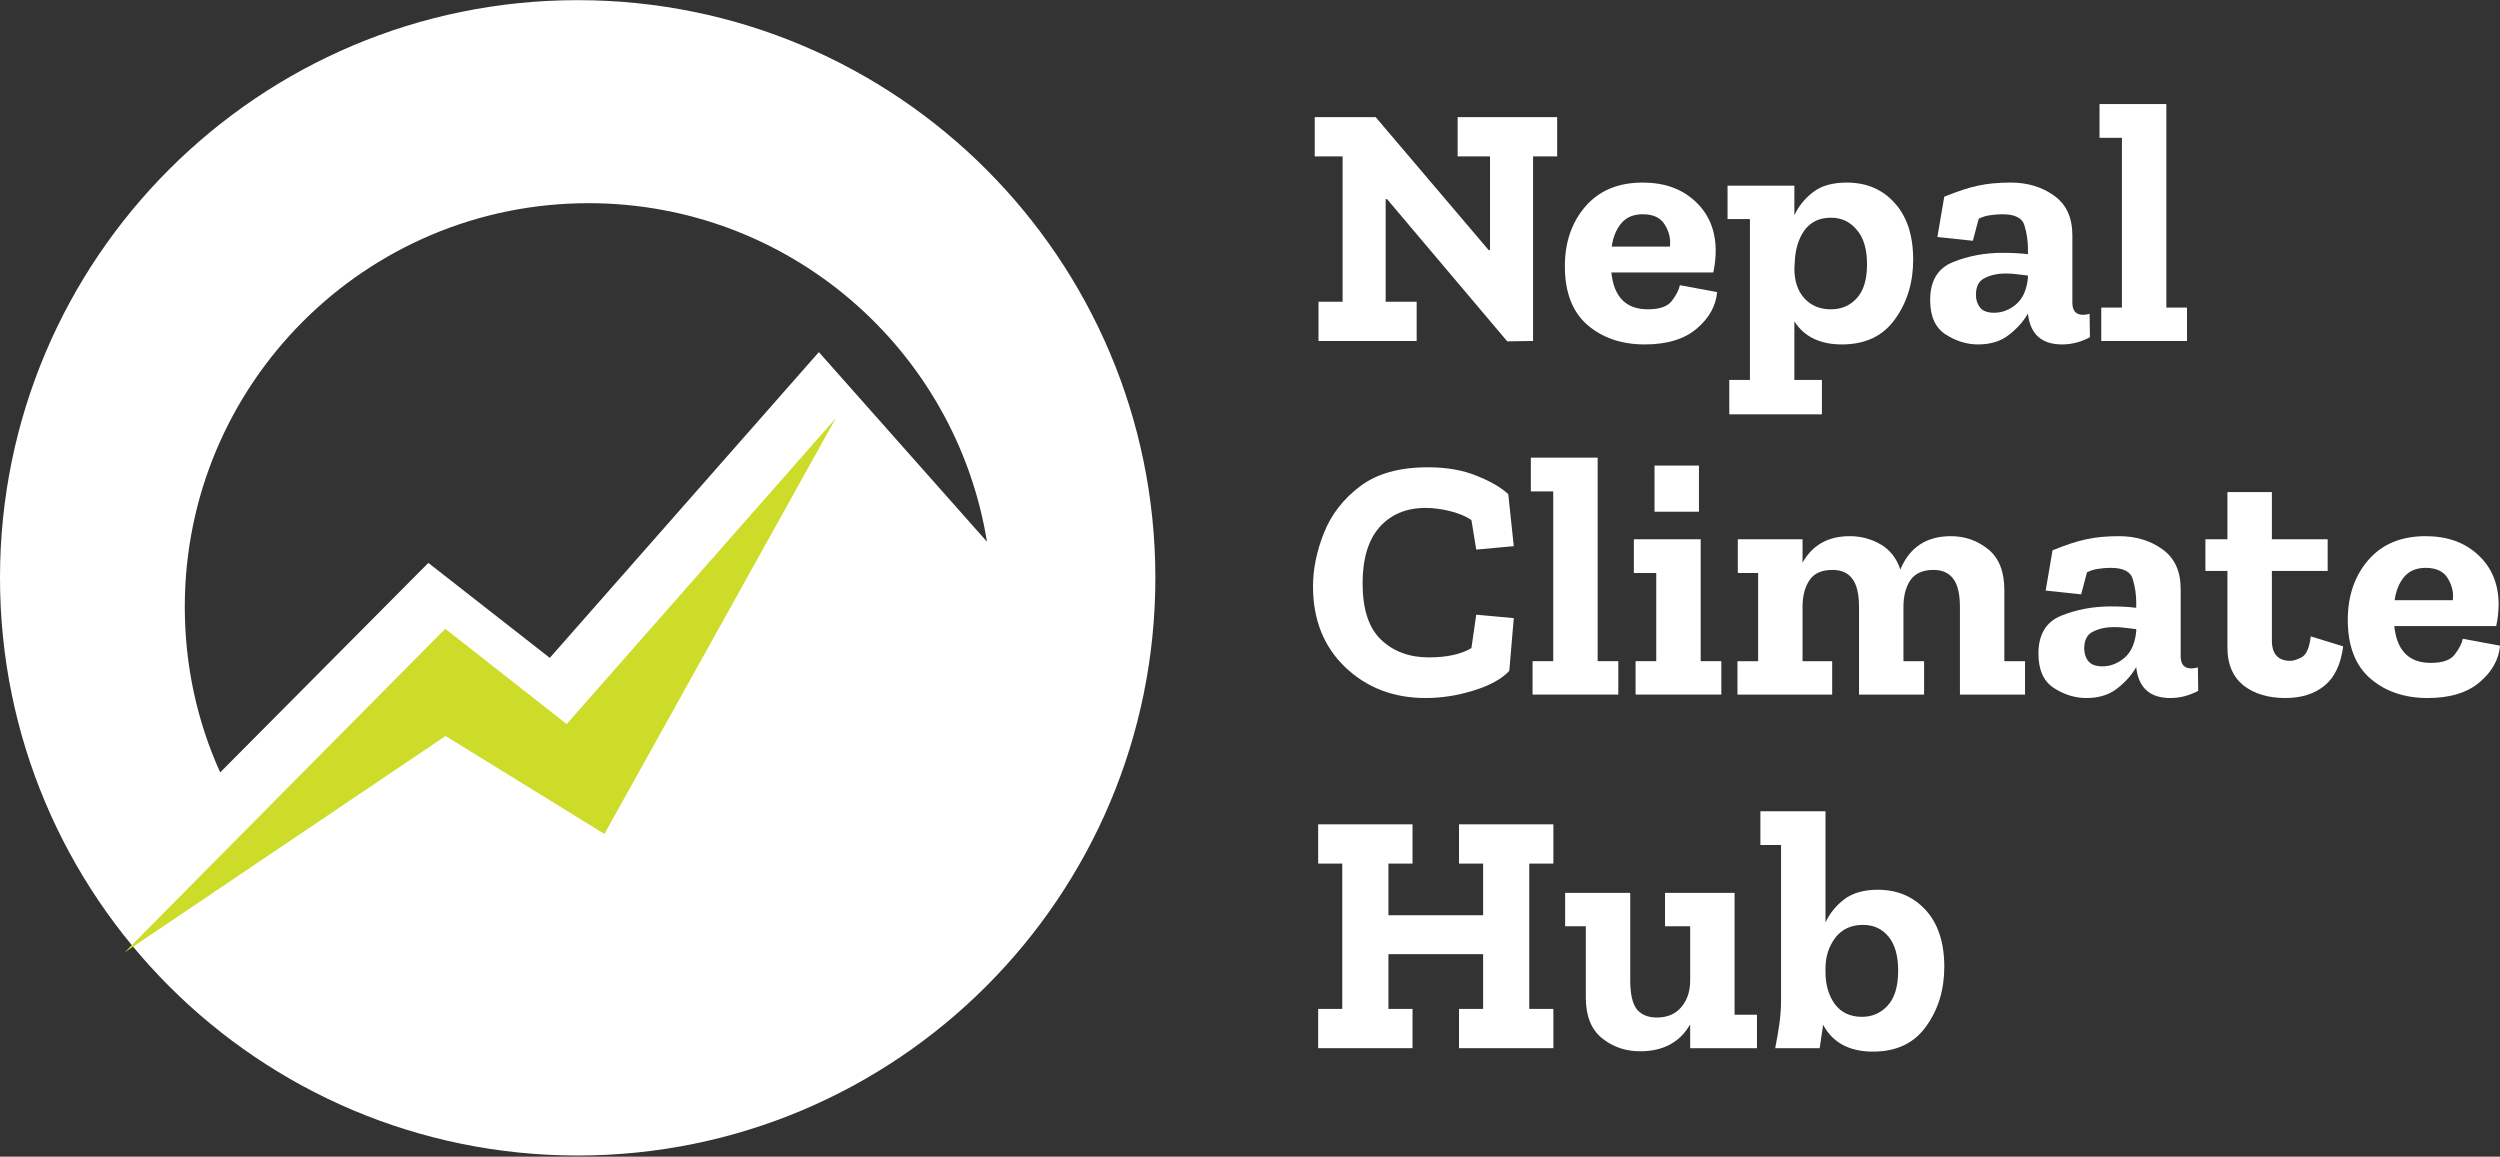 <svg width="1433" height="663" viewBox="0 0 1433 663" fill="none" xmlns="http://www.w3.org/2000/svg">
<rect x="0" y="0" width="1433" height="663" fill="#333333" stroke="none"/>
<path d="M331.125 0.09C514 0.09 662.251 148.339 662.251 331.215C662.251 514.09 514 662.34 331.125 662.34C148.25 662.34 6.0249e-05 514.09 0 331.215C0 148.339 148.25 0.09 331.125 0.09ZM337.343 116.46C209.489 116.46 105.915 220.034 105.915 347.888C105.915 381.653 113.123 413.902 126.212 442.735L245.53 322.658L315.148 377.101L469.37 201.823L565.734 310.518C547.903 200.495 452.487 116.46 337.343 116.46Z" fill="white"/>
<path d="M479.045 239.761L324.824 415.038L255.206 360.406L71.392 545.928L255.395 421.867L346.449 478.017L479.045 239.761Z" fill="#CCDC29"/>
<path d="M892.567 89.651H878.749V195.455L863.944 195.652L795.053 114.128H794.263V172.952H812.029V195.455H755.771V172.952H769.589V89.651H753.6V67.147H788.539L853.285 143.342H854.074V89.651H835.519V67.147H892.567V89.651Z" fill="white"/>
<path d="M984.233 167.425C983.575 175.321 979.692 182.295 972.586 188.349C965.48 194.402 955.544 197.429 942.779 197.429C929.488 197.429 918.5 193.678 909.814 186.177C901.26 178.676 896.983 167.491 896.983 152.62C896.983 138.934 900.866 127.551 908.63 118.471C916.526 109.259 927.514 104.653 941.595 104.653C953.965 104.653 963.966 108.206 971.599 115.312C979.363 122.418 983.311 131.762 983.443 143.342C983.443 147.685 982.982 151.962 982.061 156.173H923.632C925.079 170.254 932.054 177.295 944.556 177.295C951.399 177.295 956.005 175.65 958.374 172.36C960.874 169.07 962.387 166.109 962.914 163.477L984.233 167.425ZM957.189 141.368C957.716 136.894 956.729 132.683 954.228 128.735C951.86 124.787 947.648 122.813 941.595 122.813C936.331 122.813 932.252 124.524 929.356 127.946C926.461 131.367 924.619 135.841 923.829 141.368H957.189Z" fill="white"/>
<path d="M1096.63 148.87C1096.63 162.029 1093.14 173.412 1086.17 183.019C1079.32 192.626 1069.19 197.429 1055.77 197.429C1043.27 197.429 1034.19 193.02 1028.53 184.203V217.761H1044.32V237.5H991.22V217.761H1003.06V125.577H990.233V106.429H1028.53V123.405C1030.9 118.273 1034.45 113.865 1039.19 110.18C1043.92 106.495 1050.37 104.653 1058.53 104.653C1069.85 104.653 1079 108.535 1085.97 116.299C1093.08 124.063 1096.63 134.92 1096.63 148.87ZM1070.18 151.436C1070.18 142.75 1068.2 136.17 1064.26 131.696C1060.44 127.09 1055.51 124.787 1049.45 124.787C1042.87 124.787 1037.81 127.222 1034.25 132.091C1030.83 136.96 1028.99 143.145 1028.73 150.646L1028.53 153.804C1028.53 161.042 1030.44 166.767 1034.25 170.978C1038.07 175.189 1043.14 177.295 1049.45 177.295C1055.51 177.295 1060.44 175.189 1064.26 170.978C1068.2 166.767 1070.18 160.253 1070.18 151.436Z" fill="white"/>
<path d="M1114.45 112.746C1122.22 109.588 1128.66 107.482 1133.8 106.429C1139.06 105.245 1145.31 104.653 1152.55 104.653C1162.16 104.653 1170.45 107.153 1177.42 112.154C1184.4 117.155 1187.88 124.721 1187.88 134.854V173.544C1187.88 178.15 1189.92 180.453 1194 180.453C1195.19 180.453 1196.44 180.256 1197.75 179.861L1197.95 193.284C1192.82 196.047 1187.49 197.429 1181.96 197.429C1170.25 197.429 1163.74 191.573 1162.42 179.861V179.663C1159.92 184.138 1156.3 188.217 1151.56 191.902C1146.96 195.587 1141.03 197.429 1133.8 197.429C1127.35 197.429 1121.16 195.521 1115.24 191.704C1109.32 187.888 1106.36 181.308 1106.36 171.965C1106.36 161.042 1110.7 153.804 1119.39 150.251C1128.2 146.698 1137.68 144.922 1147.81 144.922C1153.47 144.922 1158.34 145.185 1162.42 145.711V142.75C1162.42 138.144 1161.76 133.67 1160.45 129.327C1159.26 124.985 1155.05 122.813 1147.81 122.813C1145.18 122.813 1142.75 123.011 1140.51 123.405C1138.4 123.669 1136.3 124.327 1134.19 125.379L1130.84 138.013L1110.5 135.841L1114.45 112.746ZM1162.42 159.134V157.95C1160.31 157.687 1158.14 157.423 1155.91 157.16C1153.8 156.897 1151.69 156.765 1149.59 156.765C1145.11 156.765 1141.17 157.621 1137.75 159.332C1134.32 160.911 1132.61 164.135 1132.61 169.004C1132.61 171.899 1133.4 174.334 1134.98 176.308C1136.56 178.282 1139.26 179.269 1143.07 179.269C1147.55 179.269 1151.69 177.689 1155.51 174.531C1159.46 171.241 1161.76 166.109 1162.42 159.134Z" fill="white"/>
<path d="M1253.59 195.455H1204.44V176.308H1216.28V78.991H1203.45V59.647H1241.75V176.308H1253.59V195.455Z" fill="white"/>
<path d="M865.129 384.513C860.917 389.118 854.14 392.869 844.797 395.764C835.585 398.659 826.373 400.107 817.161 400.107C798.869 400.107 783.538 394.251 771.168 382.539C758.798 370.695 752.613 355.232 752.613 336.15C752.613 326.149 754.718 315.884 758.929 305.357C763.141 294.829 770.049 285.946 779.656 278.708C789.263 271.47 802.159 267.851 818.346 267.851C829.268 267.851 838.678 269.496 846.573 272.786C854.469 275.945 860.457 279.432 864.536 283.248L867.695 313.055L846.179 315.029L843.415 298.053C839.993 295.816 835.848 294.105 830.979 292.921C826.11 291.736 821.504 291.144 817.161 291.144C806.107 291.144 797.29 294.829 790.71 302.198C784.262 309.568 781.038 320.293 781.038 334.374C781.038 349.244 784.591 360.035 791.697 366.747C798.803 373.458 807.884 376.814 818.938 376.814C829.334 376.814 837.493 375.038 843.415 371.484L846.179 352.337L867.695 354.311L865.129 384.513Z" fill="white"/>
<path d="M927.615 398.133H878.464V378.985H890.307V281.669H877.477V262.324H915.771V378.985H927.615V398.133Z" fill="white"/>
<path d="M948.373 293.316V266.864H973.837V293.316H948.373ZM986.668 398.133H937.516V378.985H949.36V328.452H936.529V309.107H974.824V378.985H986.668V398.133Z" fill="white"/>
<path d="M1160.74 398.133H1123.43V347.994C1123.43 340.362 1122.11 334.9 1119.48 331.61C1116.98 328.32 1113.23 326.675 1108.23 326.675C1102.18 326.675 1097.77 328.649 1095 332.597C1092.37 336.545 1091.06 341.612 1091.06 347.797V378.985H1102.9V398.133H1065.59V347.994C1065.59 340.362 1064.28 334.9 1061.64 331.61C1059.14 328.32 1055.39 326.675 1050.39 326.675C1044.21 326.675 1039.8 328.649 1037.17 332.597C1034.54 336.545 1033.22 341.612 1033.22 347.797V378.985H1050.2V398.133H995.911V378.985H1007.76V328.452H996.109V309.107H1033.22V322.53C1038.88 312.397 1047.89 307.331 1060.26 307.331C1066.71 307.331 1072.63 308.91 1078.03 312.068C1083.42 315.226 1087.17 320.03 1089.28 326.478C1094.54 313.713 1104.22 307.331 1118.3 307.331C1126.32 307.331 1133.43 309.831 1139.62 314.832C1145.8 319.832 1148.89 327.597 1148.89 338.124V378.985H1160.74V398.133Z" fill="white"/>
<path d="M1176.52 315.424C1184.29 312.266 1190.74 310.16 1195.87 309.107C1201.13 307.923 1207.38 307.331 1214.62 307.331C1224.23 307.331 1232.52 309.831 1239.49 314.832C1246.47 319.832 1249.96 327.399 1249.96 337.532V376.222C1249.96 380.828 1252 383.131 1256.07 383.131C1257.26 383.131 1258.51 382.933 1259.83 382.539L1260.02 395.962C1254.89 398.725 1249.56 400.107 1244.03 400.107C1232.32 400.107 1225.81 394.251 1224.49 382.539V382.341C1221.99 386.815 1218.37 390.895 1213.63 394.58C1209.03 398.264 1203.11 400.107 1195.87 400.107C1189.42 400.107 1183.24 398.199 1177.31 394.382C1171.39 390.566 1168.43 383.986 1168.43 374.643C1168.43 363.72 1172.77 356.482 1181.46 352.929C1190.28 349.376 1199.75 347.599 1209.88 347.599C1215.54 347.599 1220.41 347.863 1224.49 348.389V345.428C1224.49 340.822 1223.83 336.348 1222.52 332.005C1221.33 327.662 1217.12 325.491 1209.88 325.491C1207.25 325.491 1204.82 325.688 1202.58 326.083C1200.47 326.346 1198.37 327.004 1196.26 328.057L1192.91 340.691L1172.58 338.519L1176.52 315.424ZM1224.49 361.812V360.628C1222.39 360.364 1220.21 360.101 1217.98 359.838C1215.87 359.575 1213.77 359.443 1211.66 359.443C1207.19 359.443 1203.24 360.299 1199.82 362.009C1196.4 363.589 1194.68 366.813 1194.68 371.682C1194.68 374.577 1195.47 377.012 1197.05 378.985C1198.63 380.959 1201.33 381.946 1205.15 381.946C1209.62 381.946 1213.77 380.367 1217.58 377.209C1221.53 373.919 1223.83 368.787 1224.49 361.812Z" fill="white"/>
<path d="M1343.1 370.497C1341.78 380.762 1338.23 388.263 1332.44 393.001C1326.65 397.738 1319.15 400.107 1309.94 400.107C1300.07 400.107 1292.04 397.672 1285.85 392.803C1279.8 387.802 1276.77 380.696 1276.77 371.484V327.268H1264.14V309.107H1276.77V282.064H1302.24V309.107H1334.22V327.268H1302.24V367.142C1302.24 374.906 1305.79 378.788 1312.9 378.788C1314.48 378.788 1316.58 378.13 1319.21 376.814C1321.98 375.367 1323.75 371.353 1324.54 364.773L1343.1 370.497Z" fill="white"/>
<path d="M1433 370.103C1432.34 377.998 1428.46 384.973 1421.35 391.027C1414.25 397.08 1404.31 400.107 1391.55 400.107C1378.26 400.107 1367.27 396.356 1358.58 388.855C1350.03 381.354 1345.75 370.168 1345.75 355.298C1345.75 341.612 1349.63 330.229 1357.4 321.148C1365.29 311.937 1376.28 307.331 1390.36 307.331C1402.73 307.331 1412.73 310.884 1420.37 317.99C1428.13 325.096 1432.08 334.44 1432.21 346.02C1432.21 350.363 1431.75 354.64 1430.83 358.851H1372.4C1373.85 372.932 1380.82 379.972 1393.32 379.972C1400.17 379.972 1404.77 378.327 1407.14 375.038C1409.64 371.748 1411.16 368.787 1411.68 366.155L1433 370.103ZM1405.96 344.046C1406.48 339.572 1405.5 335.361 1403 331.413C1400.63 327.465 1396.42 325.491 1390.36 325.491C1385.1 325.491 1381.02 327.202 1378.12 330.623C1375.23 334.045 1373.39 338.519 1372.6 344.046H1405.96Z" fill="white"/>
<path d="M890.395 600.811H836.309V578.308H850.126V546.922H795.843V578.308H809.66V600.811H755.574V578.308H769.391V495.006H755.574V472.503H809.66V495.006H795.843V524.616H850.126V495.006H836.309V472.503H890.395V495.006H876.578V578.308H890.395V600.811Z" fill="white"/>
<path d="M1007.09 600.811H968.799V587.19C962.877 597.455 953.336 602.587 940.176 602.587C931.754 602.587 924.45 600.087 918.265 595.086C912.08 590.086 908.988 582.321 908.988 571.794V530.933H897.144V511.785H934.452V561.924C934.452 569.688 935.702 575.215 938.202 578.505C940.834 581.663 944.65 583.242 949.651 583.242C955.705 583.242 960.376 581.269 963.666 577.321C967.088 573.373 968.799 568.306 968.799 562.121V530.933H954.389V511.785H994.263V581.663H1007.09V600.811Z" fill="white"/>
<path d="M1114.47 554.225C1114.47 567.385 1110.98 578.768 1104.01 588.375C1097.16 597.981 1087.03 602.785 1073.61 602.785C1060.05 602.785 1050.51 597.652 1044.99 587.388C1044.72 589.625 1044.39 591.862 1044 594.099C1043.74 596.336 1043.41 598.574 1043.01 600.811H1017.55C1018.47 596.205 1019.26 591.599 1019.92 586.993C1020.57 582.387 1020.9 577.847 1020.9 573.373V484.347H1009.06V465.002H1046.37V528.761C1048.74 523.629 1052.29 519.22 1057.03 515.536C1061.9 511.851 1068.34 510.009 1076.37 510.009C1087.56 510.009 1096.7 513.891 1103.81 521.655C1110.92 529.419 1114.47 540.276 1114.47 554.225ZM1088.02 556.397C1088.02 547.843 1086.18 541.329 1082.49 536.854C1078.81 532.38 1073.94 530.143 1067.88 530.143C1061.04 530.143 1055.71 532.643 1051.89 537.644C1048.21 542.645 1046.37 548.435 1046.37 555.015V557.186C1046.37 564.424 1048.14 570.543 1051.7 575.544C1055.38 580.413 1060.58 582.848 1067.29 582.848C1073.08 582.848 1077.95 580.742 1081.9 576.531C1085.98 572.188 1088.02 565.477 1088.02 556.397Z" fill="white"/>
</svg>
